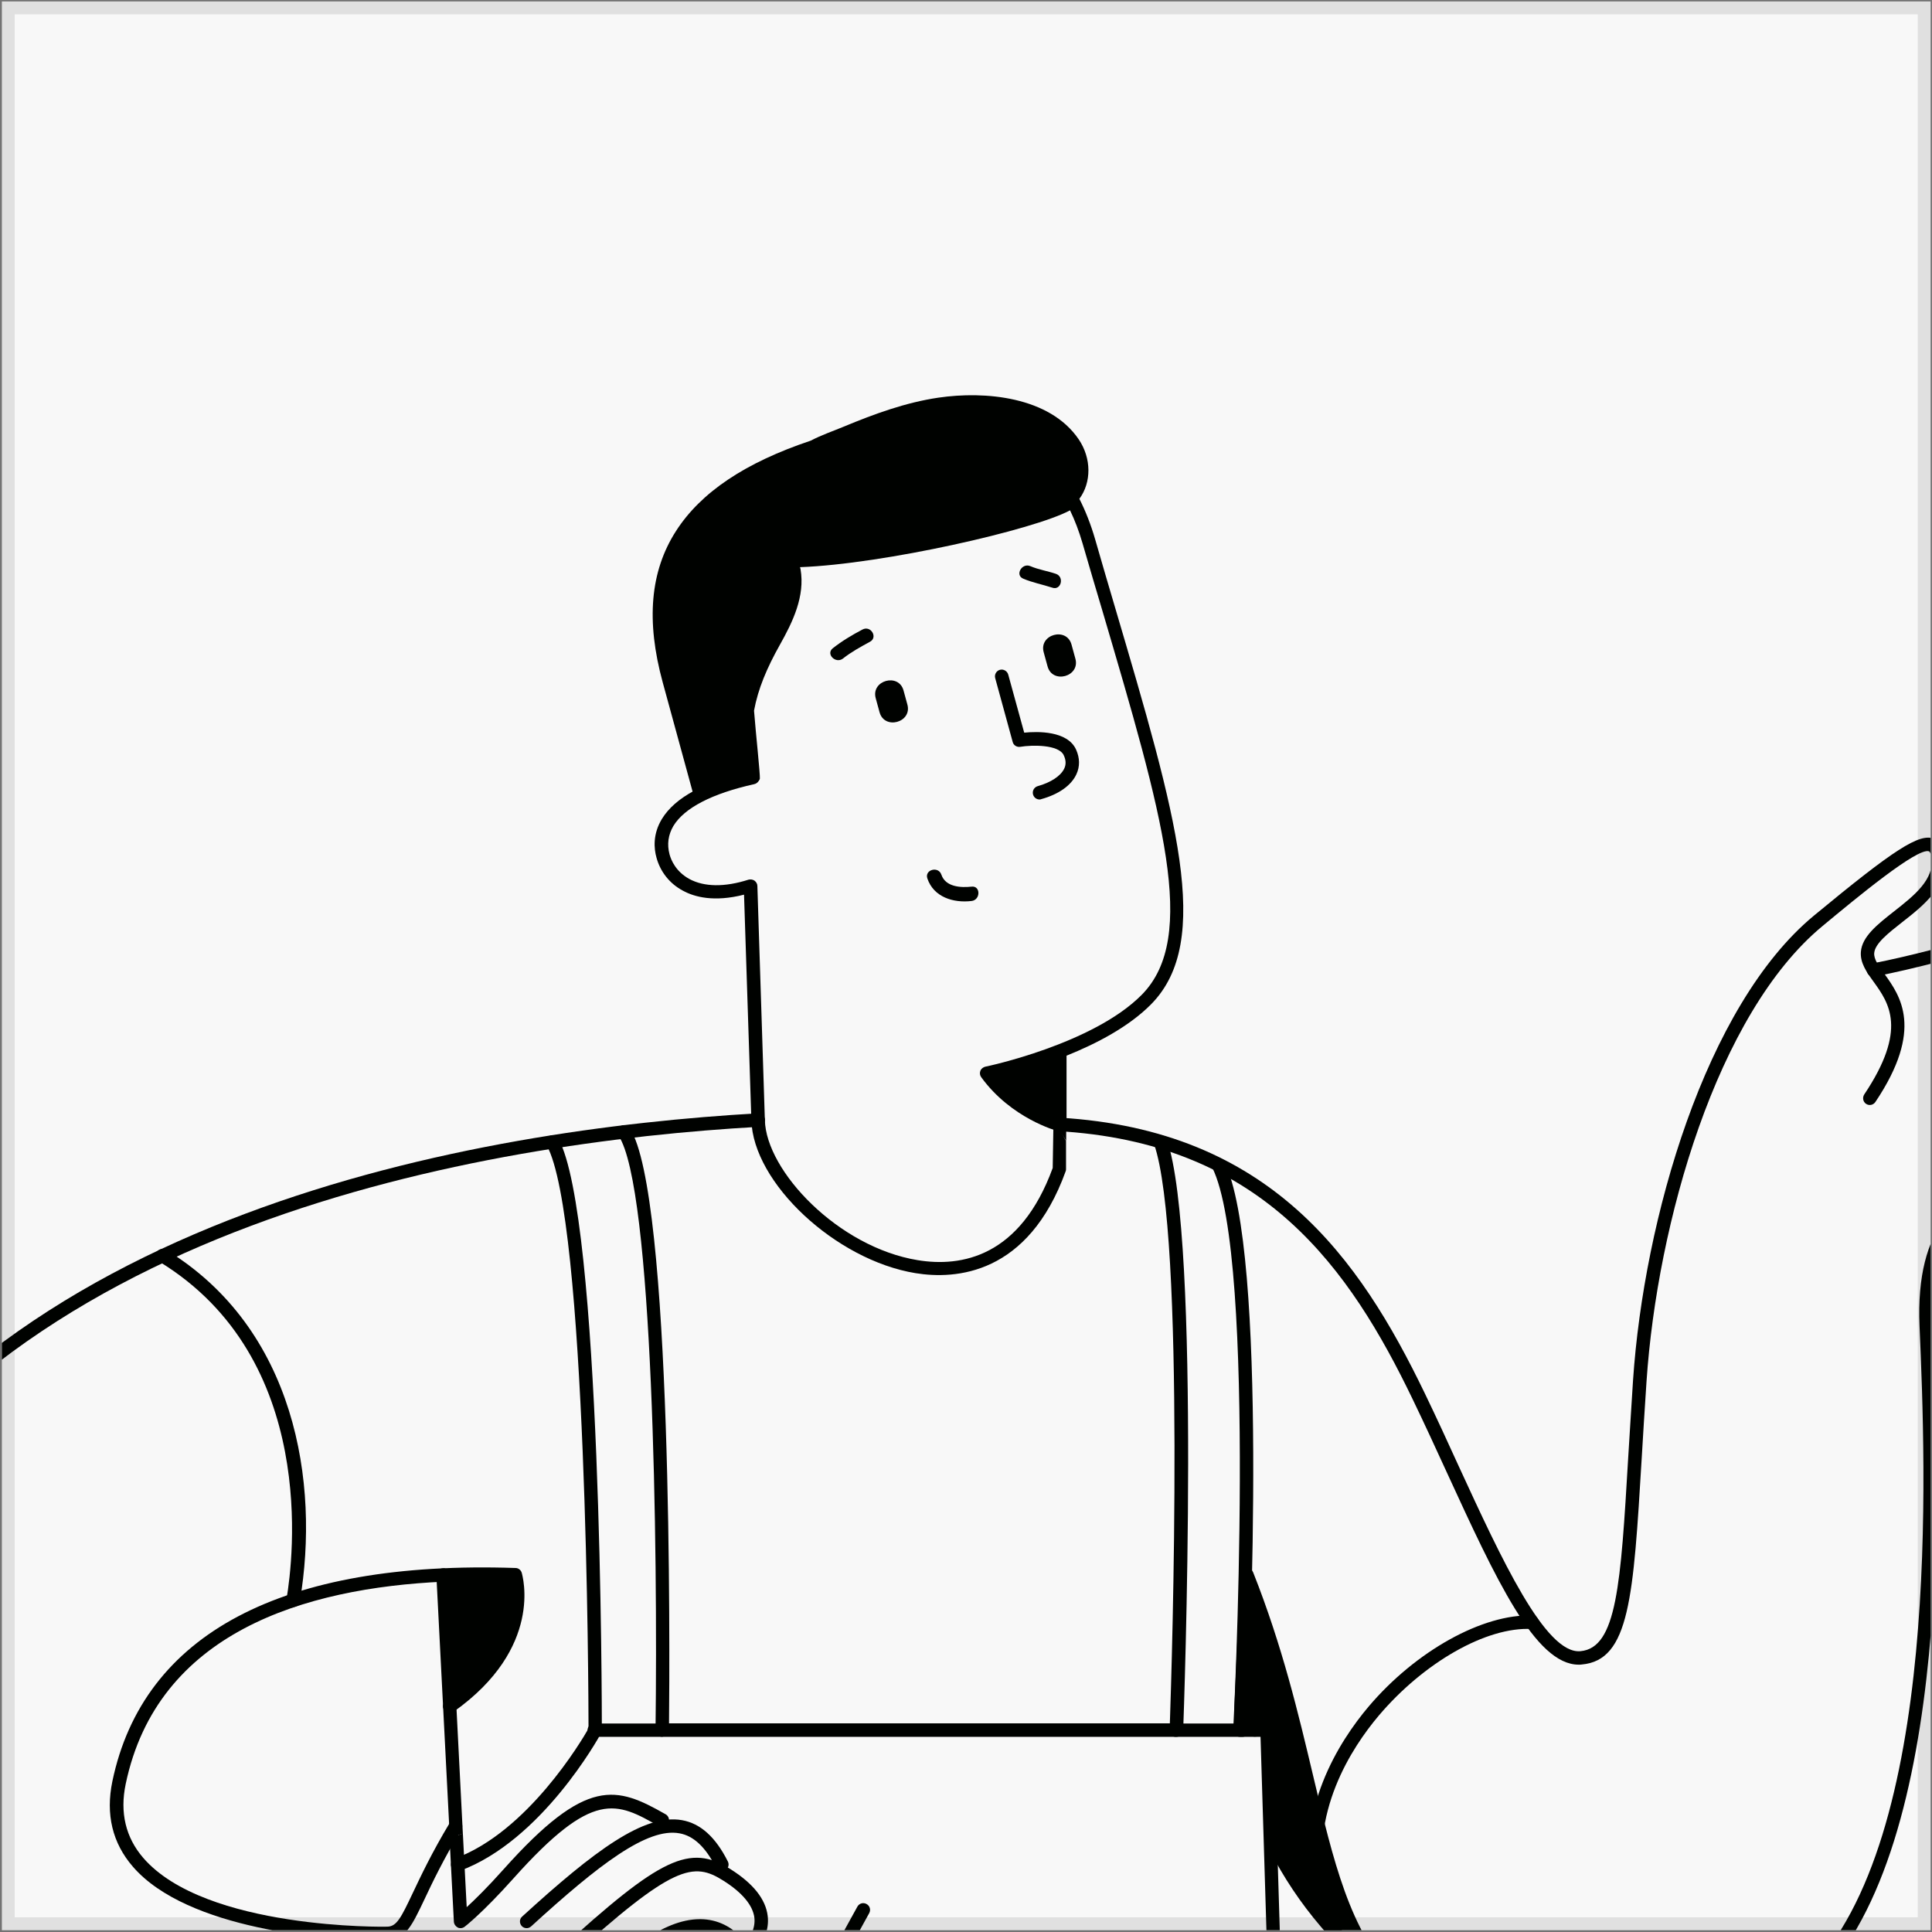 <svg width="199" height="199" viewBox="0 0 199 199" fill="none" xmlns="http://www.w3.org/2000/svg">
<rect x="0" y="0" width="199" height="199" fill="#808080" stroke="none"/>
<g clip-path="url(#clip0_3_17716)">
<path d="M0.193 0.148H198.856V198.812H0.193V0.148Z" fill="#F8F8F8"/>
<path d="M107.074 82.349C106.765 82.349 106.49 82.143 106.405 81.834C106.302 81.456 106.525 81.079 106.885 80.976C108.241 80.598 109.254 79.928 109.615 79.173C109.821 78.744 109.804 78.28 109.563 77.782C109.048 76.684 106.319 76.718 105.083 76.924C104.739 76.976 104.396 76.77 104.31 76.426L102.508 69.851C102.405 69.474 102.628 69.096 102.988 68.993C103.349 68.89 103.744 69.113 103.847 69.474L105.495 75.465C106.868 75.328 109.941 75.259 110.834 77.199C111.229 78.074 111.246 78.95 110.868 79.757C110.336 80.907 109.048 81.817 107.246 82.315C107.194 82.349 107.126 82.349 107.074 82.349Z" fill="#000200"/>
<path d="M107.504 67.19L107.899 68.632C108.397 70.487 111.281 69.697 110.766 67.843L110.371 66.401C109.873 64.547 106.989 65.336 107.504 67.19Z" fill="#000200"/>
<path d="M90.199 71.912L90.594 73.355C91.092 75.209 93.976 74.419 93.461 72.565L93.066 71.123C92.569 69.286 89.702 70.076 90.199 71.912Z" fill="#000200"/>
<path d="M88.843 64.839C87.761 65.405 86.731 66.023 85.77 66.779C85.032 67.379 86.096 68.409 86.834 67.826C87.675 67.156 88.654 66.624 89.598 66.109C90.457 65.663 89.701 64.392 88.843 64.839Z" fill="#000200"/>
<path d="M108.757 59.105C107.899 58.813 106.972 58.675 106.13 58.315C105.255 57.937 104.517 59.242 105.392 59.602C106.354 60.014 107.384 60.203 108.379 60.529C109.289 60.856 109.667 59.414 108.757 59.105Z" fill="#000200"/>
<path d="M100.07 91.327C98.954 91.448 97.392 91.362 96.963 90.091C96.654 89.181 95.212 89.576 95.521 90.486C96.173 92.409 98.199 93.027 100.07 92.804C101.014 92.701 101.014 91.207 100.07 91.327Z" fill="#000200"/>
<path d="M114.834 62.504C114.182 60.29 113.495 57.972 112.808 55.569C112.362 54.024 111.813 52.633 111.177 51.38C112.431 49.681 112.431 47.208 111.109 45.251C108.104 40.839 101.444 40.256 96.654 40.96C93.272 41.458 90.045 42.642 86.903 43.947C85.839 44.393 84.62 44.805 83.504 45.389C76.74 47.655 72.191 50.711 69.633 54.693C66.972 58.831 66.526 63.929 68.26 70.281L71.401 81.766C71.504 82.144 71.882 82.35 72.26 82.246C72.569 82.161 72.757 81.886 72.775 81.594C74.268 81.028 75.35 80.822 76.671 80.53C76.981 80.959 78.131 80.719 78.268 80.204C78.302 79.706 77.856 75.62 77.667 73.2C78.079 70.951 78.989 68.805 80.328 66.418C81.65 64.067 82.938 61.423 82.457 58.625C82.44 58.556 82.422 58.487 82.405 58.419C90.989 58.11 106.559 54.556 110.216 52.565C110.714 53.595 111.143 54.728 111.504 55.964C112.207 58.367 112.877 60.685 113.546 62.899C119.727 83.877 123.469 96.53 117.598 102.469C112.568 107.551 101.615 109.851 101.495 109.868C101.272 109.92 101.066 110.074 100.98 110.298C100.894 110.521 100.929 110.761 101.066 110.95C104.139 115.19 108.791 116.461 108.98 116.512C109.032 116.529 109.1 116.529 109.152 116.529C109.306 116.529 109.461 116.478 109.581 116.392C109.753 116.255 109.856 116.049 109.856 115.843V108.735C112.946 107.499 116.293 105.748 118.576 103.431C124.98 96.924 121.169 83.963 114.834 62.504Z" fill="#000200"/>
<path d="M108.517 115.019L108.431 120.306C105.083 129.473 99.023 130.538 94.525 129.799C86.337 128.46 78.903 120.615 78.783 115.362L78.011 91.259C78.011 91.036 77.89 90.847 77.719 90.71C77.547 90.59 77.307 90.555 77.101 90.607C74.629 91.397 72.534 91.362 71.006 90.538C69.633 89.783 69.135 88.633 68.963 87.997C68.689 86.967 68.826 85.989 69.358 85.079C70.491 83.208 73.358 81.731 77.684 80.77C78.062 80.684 78.302 80.324 78.217 79.946C78.131 79.568 77.753 79.328 77.393 79.414C72.637 80.461 69.53 82.126 68.174 84.358C67.23 85.92 67.35 87.397 67.624 88.358C68.019 89.8 68.981 91.019 70.337 91.74C71.521 92.392 73.547 92.942 76.637 92.152L77.393 115.362C77.547 121.834 86.079 129.799 94.302 131.138C98.422 131.808 105.907 131.327 109.77 120.632C109.804 120.563 109.804 120.478 109.804 120.392V117.525C109.375 116.787 108.997 115.74 108.517 115.019Z" fill="#000200"/>
<path d="M33.307 226.879C30.028 226.879 26.337 226.759 22.2 226.501C1.342 225.196 -14.967 216.75 -22.572 203.343C-29.181 191.686 -28.58 177.609 -20.855 162.605C-1.302 124.683 49.513 116.305 78.062 114.674C78.44 114.64 78.766 114.949 78.8 115.327C78.817 115.705 78.525 116.031 78.148 116.065C49.891 117.662 -0.392 125.919 -19.619 163.24C-27.121 177.798 -27.722 191.429 -21.37 202.656C-14.005 215.652 1.909 223.823 22.286 225.111C53.908 227.102 57.719 221.214 61.736 214.999C62.44 213.901 63.178 212.767 64.053 211.686C69.856 204.562 71.504 203.154 75.607 204.63C76.98 205.128 77.701 205.025 77.822 204.853C77.976 204.63 77.89 203.429 75.641 200.819C74.646 199.652 73.495 199.085 72.139 199.068C72.122 199.068 72.105 199.068 72.088 199.068C69.444 199.068 66.011 201.248 62.423 205.231C62.165 205.523 61.719 205.54 61.444 205.283C61.152 205.025 61.135 204.579 61.393 204.304C64.122 201.283 68.208 197.678 72.088 197.678C72.122 197.678 72.139 197.678 72.156 197.678C73.907 197.695 75.435 198.45 76.689 199.909C78.989 202.57 79.744 204.493 78.972 205.643C78.56 206.261 77.547 206.81 75.144 205.952C71.933 204.802 70.903 205.489 65.135 212.579C64.294 213.609 63.59 214.707 62.903 215.772C59.35 221.231 55.693 226.879 33.307 226.879Z" fill="#000200"/>
<path d="M58.011 202.107C57.822 202.107 57.633 202.038 57.495 201.884C57.238 201.592 57.255 201.163 57.547 200.905C68.07 191.292 71.058 189.884 75.246 192.528C77.581 194.004 78.869 195.618 79.075 197.352C79.246 198.794 78.645 200.236 77.306 201.626C77.032 201.901 76.603 201.901 76.328 201.643C76.053 201.369 76.053 200.939 76.311 200.665C77.358 199.6 77.821 198.536 77.701 197.523C77.547 196.253 76.448 194.931 74.508 193.712C71.435 191.772 69.392 191.995 58.474 201.935C58.354 202.038 58.182 202.107 58.011 202.107Z" fill="#000200"/>
<path d="M54.251 198.605C54.062 198.605 53.874 198.537 53.736 198.382C53.479 198.09 53.496 197.661 53.788 197.404C61.255 190.588 66.354 186.794 70.251 187.481C72.157 187.824 73.702 189.215 74.972 191.738C75.144 192.082 75.006 192.494 74.663 192.665C74.32 192.837 73.908 192.7 73.736 192.356C72.672 190.245 71.436 189.095 69.993 188.837C66.68 188.219 61.685 192.047 54.715 198.416C54.577 198.537 54.423 198.605 54.251 198.605Z" fill="#000200"/>
<path d="M68.569 186.879C63.504 183.995 60.448 182.948 51.882 192.527C50.182 194.433 48.895 195.686 48.071 196.441L47.676 188.853C47.213 189.008 46.766 189.162 46.303 189.334L46.749 197.935C46.766 198.192 46.921 198.415 47.144 198.535C47.23 198.587 47.333 198.604 47.436 198.604C47.59 198.604 47.728 198.553 47.848 198.467C47.916 198.415 49.685 197.059 52.895 193.471C61.118 184.27 63.504 185.626 67.865 188.098C68.191 188.287 68.62 188.167 68.809 187.84C69.015 187.497 68.895 187.068 68.569 186.879Z" fill="#000200"/>
<path d="M45.754 176.15C45.977 176.459 46.406 176.545 46.715 176.322C56.002 169.747 53.822 162.314 53.736 161.987C53.651 161.713 53.393 161.507 53.101 161.507C29.136 160.7 14.75 168.253 11.574 183.481C10.87 186.88 11.574 189.833 13.686 192.27C19.316 198.794 33.943 199.858 38.853 199.858C39.333 199.858 39.728 199.841 40.003 199.824C41.788 199.721 42.441 198.33 43.745 195.583C44.552 193.867 45.668 191.532 47.522 188.442C47.711 188.116 47.608 187.687 47.282 187.498C46.956 187.292 46.526 187.412 46.337 187.738C44.449 190.88 43.333 193.266 42.509 195C41.29 197.575 40.861 198.399 39.934 198.45C39.745 198.468 21.153 198.777 14.75 191.36C12.947 189.266 12.329 186.708 12.947 183.755C16.209 168.168 31.299 163.567 45.719 162.914C45.719 162.914 46.303 174.931 45.943 175.189C45.599 175.395 45.531 175.841 45.754 176.15Z" fill="#000200"/>
<path d="M30.2 165.524C30.166 165.524 30.114 165.524 30.08 165.507C29.702 165.438 29.445 165.078 29.513 164.7C30.2 160.648 32.792 139.928 16.38 129.936C16.054 129.73 15.951 129.318 16.14 128.975C16.346 128.649 16.758 128.546 17.101 128.735C30.423 136.838 32.947 152.734 30.887 164.923C30.818 165.284 30.526 165.524 30.2 165.524Z" fill="#000200"/>
<path d="M195.932 94.985C198.112 93.285 200.807 91.156 200.309 88.066C200.258 87.74 200.086 86.727 199.193 86.384C197.683 85.817 195.142 87.448 186.833 94.315C175.64 103.586 169.323 125.628 168.207 142.16C168.018 145.044 167.863 147.705 167.709 150.126C166.936 163.19 166.541 169.73 162.799 170.074C159.194 170.434 154.645 160.563 150.267 151.053C149.134 148.563 147.967 146.023 146.765 143.533C140.018 129.542 130.8 116.409 109.169 115.122C108.98 115.105 108.791 115.173 108.654 115.311C108.602 115.362 108.551 115.431 108.517 115.482C108.963 116.152 109.392 116.821 109.821 117.508V116.564C130.216 118.057 139.04 130.692 145.512 144.134C146.713 146.623 147.881 149.164 149.014 151.636C154.095 162.692 158.13 171.464 162.61 171.464C162.713 171.464 162.816 171.464 162.919 171.447C167.863 171.018 168.241 164.494 169.099 150.211C169.237 147.791 169.408 145.147 169.597 142.263C170.696 126.006 176.825 104.41 187.709 95.397C191.142 92.547 197.528 87.242 198.696 87.689C198.764 87.706 198.867 87.878 198.936 88.29C199.296 90.573 197.15 92.255 195.073 93.886C193.391 95.208 191.794 96.461 191.674 98.04C191.588 99.174 192.258 100.118 192.979 101.113C194.558 103.311 196.515 106.023 192.018 112.736C191.812 113.062 191.897 113.491 192.206 113.697C192.533 113.92 192.962 113.817 193.168 113.508C198.198 106.006 195.726 102.573 194.095 100.307C193.477 99.465 192.996 98.779 193.048 98.161C193.133 97.182 194.49 96.118 195.932 94.985Z" fill="#000200"/>
<path d="M192.979 100.615C192.653 100.615 192.361 100.391 192.292 100.048C192.224 99.67 192.464 99.31 192.842 99.241C197.082 98.4 200.962 97.319 204.378 96.34C210.816 94.52 215.485 93.216 217.768 95.035C218.798 95.859 219.262 97.233 219.159 99.224C219.142 99.602 218.781 99.911 218.421 99.876C218.043 99.859 217.751 99.533 217.768 99.138C217.854 97.627 217.562 96.632 216.91 96.1C215.176 94.709 210.575 96.014 204.773 97.662C201.322 98.64 197.408 99.739 193.116 100.58C193.082 100.615 193.031 100.615 192.979 100.615Z" fill="#000200"/>
<path d="M165.769 212.408C163.881 212.408 161.941 212.254 160.001 211.945C147.503 209.97 136.568 201.953 130.748 190.52C130.577 190.177 130.714 189.765 131.057 189.593C131.401 189.421 131.813 189.559 131.984 189.902C137.615 200.94 148.173 208.683 160.224 210.588C170.25 212.168 179.949 209.421 186.164 203.207C199.983 189.387 198.335 151.053 197.717 136.615C197.271 126.006 201.906 123.191 206.833 120.186C207.468 119.809 208.103 119.414 208.756 119.002C210.781 117.697 213.614 116.478 216.343 115.276C220.069 113.663 224.292 111.826 224.79 110.332C224.858 110.126 224.841 109.955 224.721 109.731C223.76 108.066 223.468 108.101 218.318 110.195C215.914 111.174 212.618 112.513 207.914 114.109C207.554 114.229 207.159 114.04 207.039 113.68C206.919 113.319 207.108 112.925 207.468 112.804C212.138 111.225 215.399 109.886 217.786 108.907C222.798 106.865 224.309 106.247 225.906 109.045C226.215 109.594 226.283 110.178 226.094 110.761C225.408 112.839 221.459 114.555 216.893 116.53C214.215 117.697 211.434 118.899 209.494 120.135C208.841 120.547 208.189 120.959 207.537 121.336C202.575 124.358 198.679 126.727 199.091 136.512C199.709 151.104 201.374 189.885 187.125 204.134C181.838 209.507 174.112 212.408 165.769 212.408Z" fill="#000200"/>
<path d="M135.864 195.687C135.538 195.687 135.264 195.464 135.195 195.138C133.324 186.469 137.993 179.31 140.946 175.808C145.821 170.04 152.757 166.211 157.838 166.4C158.216 166.417 158.525 166.744 158.508 167.121C158.491 167.499 158.164 167.808 157.787 167.791C153.1 167.533 146.628 171.259 142.01 176.718C139.229 180.014 134.8 186.76 136.551 194.863C136.637 195.241 136.397 195.602 136.019 195.687C135.95 195.687 135.899 195.687 135.864 195.687Z" fill="#000200"/>
<path d="M143.692 203.704C139.04 198.88 137.358 191.79 135.229 182.794C133.752 176.58 132.087 169.541 129.083 161.97C128.963 161.661 128.654 161.49 128.328 161.541C128.002 161.593 127.761 161.867 127.744 162.194L127.126 176.271C127.126 176.357 127.126 176.425 127.16 176.494C127.16 176.494 127.366 177.163 127.727 178.245C127.795 178.468 128.019 178.657 128.259 178.708C128.482 178.76 128.705 178.811 128.929 178.846L129.22 178.88C129.564 178.88 129.941 178.777 130.302 178.674C130.405 178.64 130.542 178.605 130.68 178.571C130.92 181.73 131.126 187.395 130.971 190.21C130.971 190.331 130.989 190.451 131.04 190.554C133.546 195.549 138.319 202.142 142.851 204.751C142.954 204.82 143.074 204.837 143.194 204.837C143.4 204.837 143.606 204.751 143.744 204.562C143.95 204.339 143.933 203.944 143.692 203.704Z" fill="#000200"/>
<path d="M47.143 192.752C46.868 192.752 46.593 192.581 46.49 192.306C46.353 191.946 46.542 191.551 46.902 191.413C54.336 188.667 59.881 179.345 60.619 178.04C60.619 174.624 60.447 125.337 56.31 117.972C56.121 117.629 56.241 117.217 56.567 117.028C56.894 116.839 57.323 116.96 57.511 117.286C61.958 125.2 61.992 176.049 61.992 178.212C61.992 178.332 61.958 178.435 61.906 178.538C61.666 178.984 55.795 189.594 47.366 192.701C47.297 192.735 47.228 192.752 47.143 192.752Z" fill="#000200"/>
<path d="M121.167 178.898H68.224C68.035 178.898 67.864 178.829 67.726 178.692C67.589 178.555 67.52 178.383 67.52 178.194C67.76 159.328 67.263 122.247 63.709 116.976C63.503 116.65 63.572 116.221 63.898 116.015C64.207 115.792 64.653 115.878 64.859 116.204C69.288 122.796 68.979 170.812 68.911 177.508H120.498C120.704 171.499 122.112 127.071 118.867 117.835C118.747 117.474 118.936 117.079 119.296 116.959C119.657 116.839 120.052 117.028 120.189 117.388C123.725 127.5 121.94 176.169 121.871 178.229C121.854 178.606 121.545 178.898 121.167 178.898Z" fill="#000200"/>
<path d="M131.348 206.555C130.97 206.555 130.661 206.263 130.661 205.885L129.837 178.899H127.708C127.519 178.899 127.331 178.813 127.21 178.676C127.09 178.538 127.004 178.349 127.022 178.161C127.056 177.68 129.528 129.56 124.859 120.256C124.687 119.912 124.824 119.5 125.168 119.329C125.511 119.157 125.923 119.294 126.095 119.638C130.644 128.754 128.738 171.156 128.429 177.508H130.507C130.884 177.508 131.193 177.8 131.193 178.178L132.034 205.834C132.052 206.212 131.743 206.538 131.365 206.555H131.348Z" fill="#000200"/>
<path d="M68.105 178.898H61.203C60.826 178.898 60.517 178.589 60.517 178.211C60.517 177.833 60.826 177.524 61.203 177.524H68.105C68.482 177.524 68.791 177.833 68.791 178.211C68.808 178.589 68.499 178.898 68.105 178.898Z" fill="#000200"/>
<path d="M127.983 178.898H121.082C120.705 178.898 120.396 178.589 120.396 178.211C120.396 177.833 120.705 177.524 121.082 177.524H127.983C128.361 177.524 128.67 177.833 128.67 178.211C128.67 178.589 128.361 178.898 127.983 178.898Z" fill="#000200"/>
<path d="M82.113 209.764C81.993 209.764 81.89 209.73 81.787 209.679C81.443 209.49 81.323 209.078 81.512 208.734L88.31 196.391C88.499 196.048 88.911 195.928 89.254 196.117C89.598 196.305 89.718 196.717 89.529 197.061L82.731 209.404C82.594 209.644 82.353 209.764 82.113 209.764Z" fill="#000200"/>
<path d="M47.675 188.872L46.319 162.194C46.302 161.817 45.958 161.473 45.598 161.542C45.22 161.559 44.928 161.885 44.946 162.263L46.336 189.353C46.765 189.181 47.212 189.009 47.675 188.872Z" fill="#000200"/>
</g>
<path d="M0.193 0.148V-1.176H-1.132V0.148H0.193ZM198.856 0.148H200.181V-1.176H198.856V0.148ZM198.856 198.812V200.136H200.181V198.812H198.856ZM0.193 198.812H-1.132V200.136H0.193V198.812ZM0.193 1.473H198.856V-1.176H0.193V1.473ZM197.532 0.148V198.812H200.181V0.148H197.532ZM198.856 197.487H0.193V200.136H198.856V197.487ZM1.517 198.812V0.148H-1.132V198.812H1.517Z" fill="black" fill-opacity="0.1"/>
<defs>
<clipPath id="clip0_3_17716">
<path d="M0.193 0.148H198.856V198.812H0.193V0.148Z" fill="white"/>
</clipPath>
</defs>
</svg>
